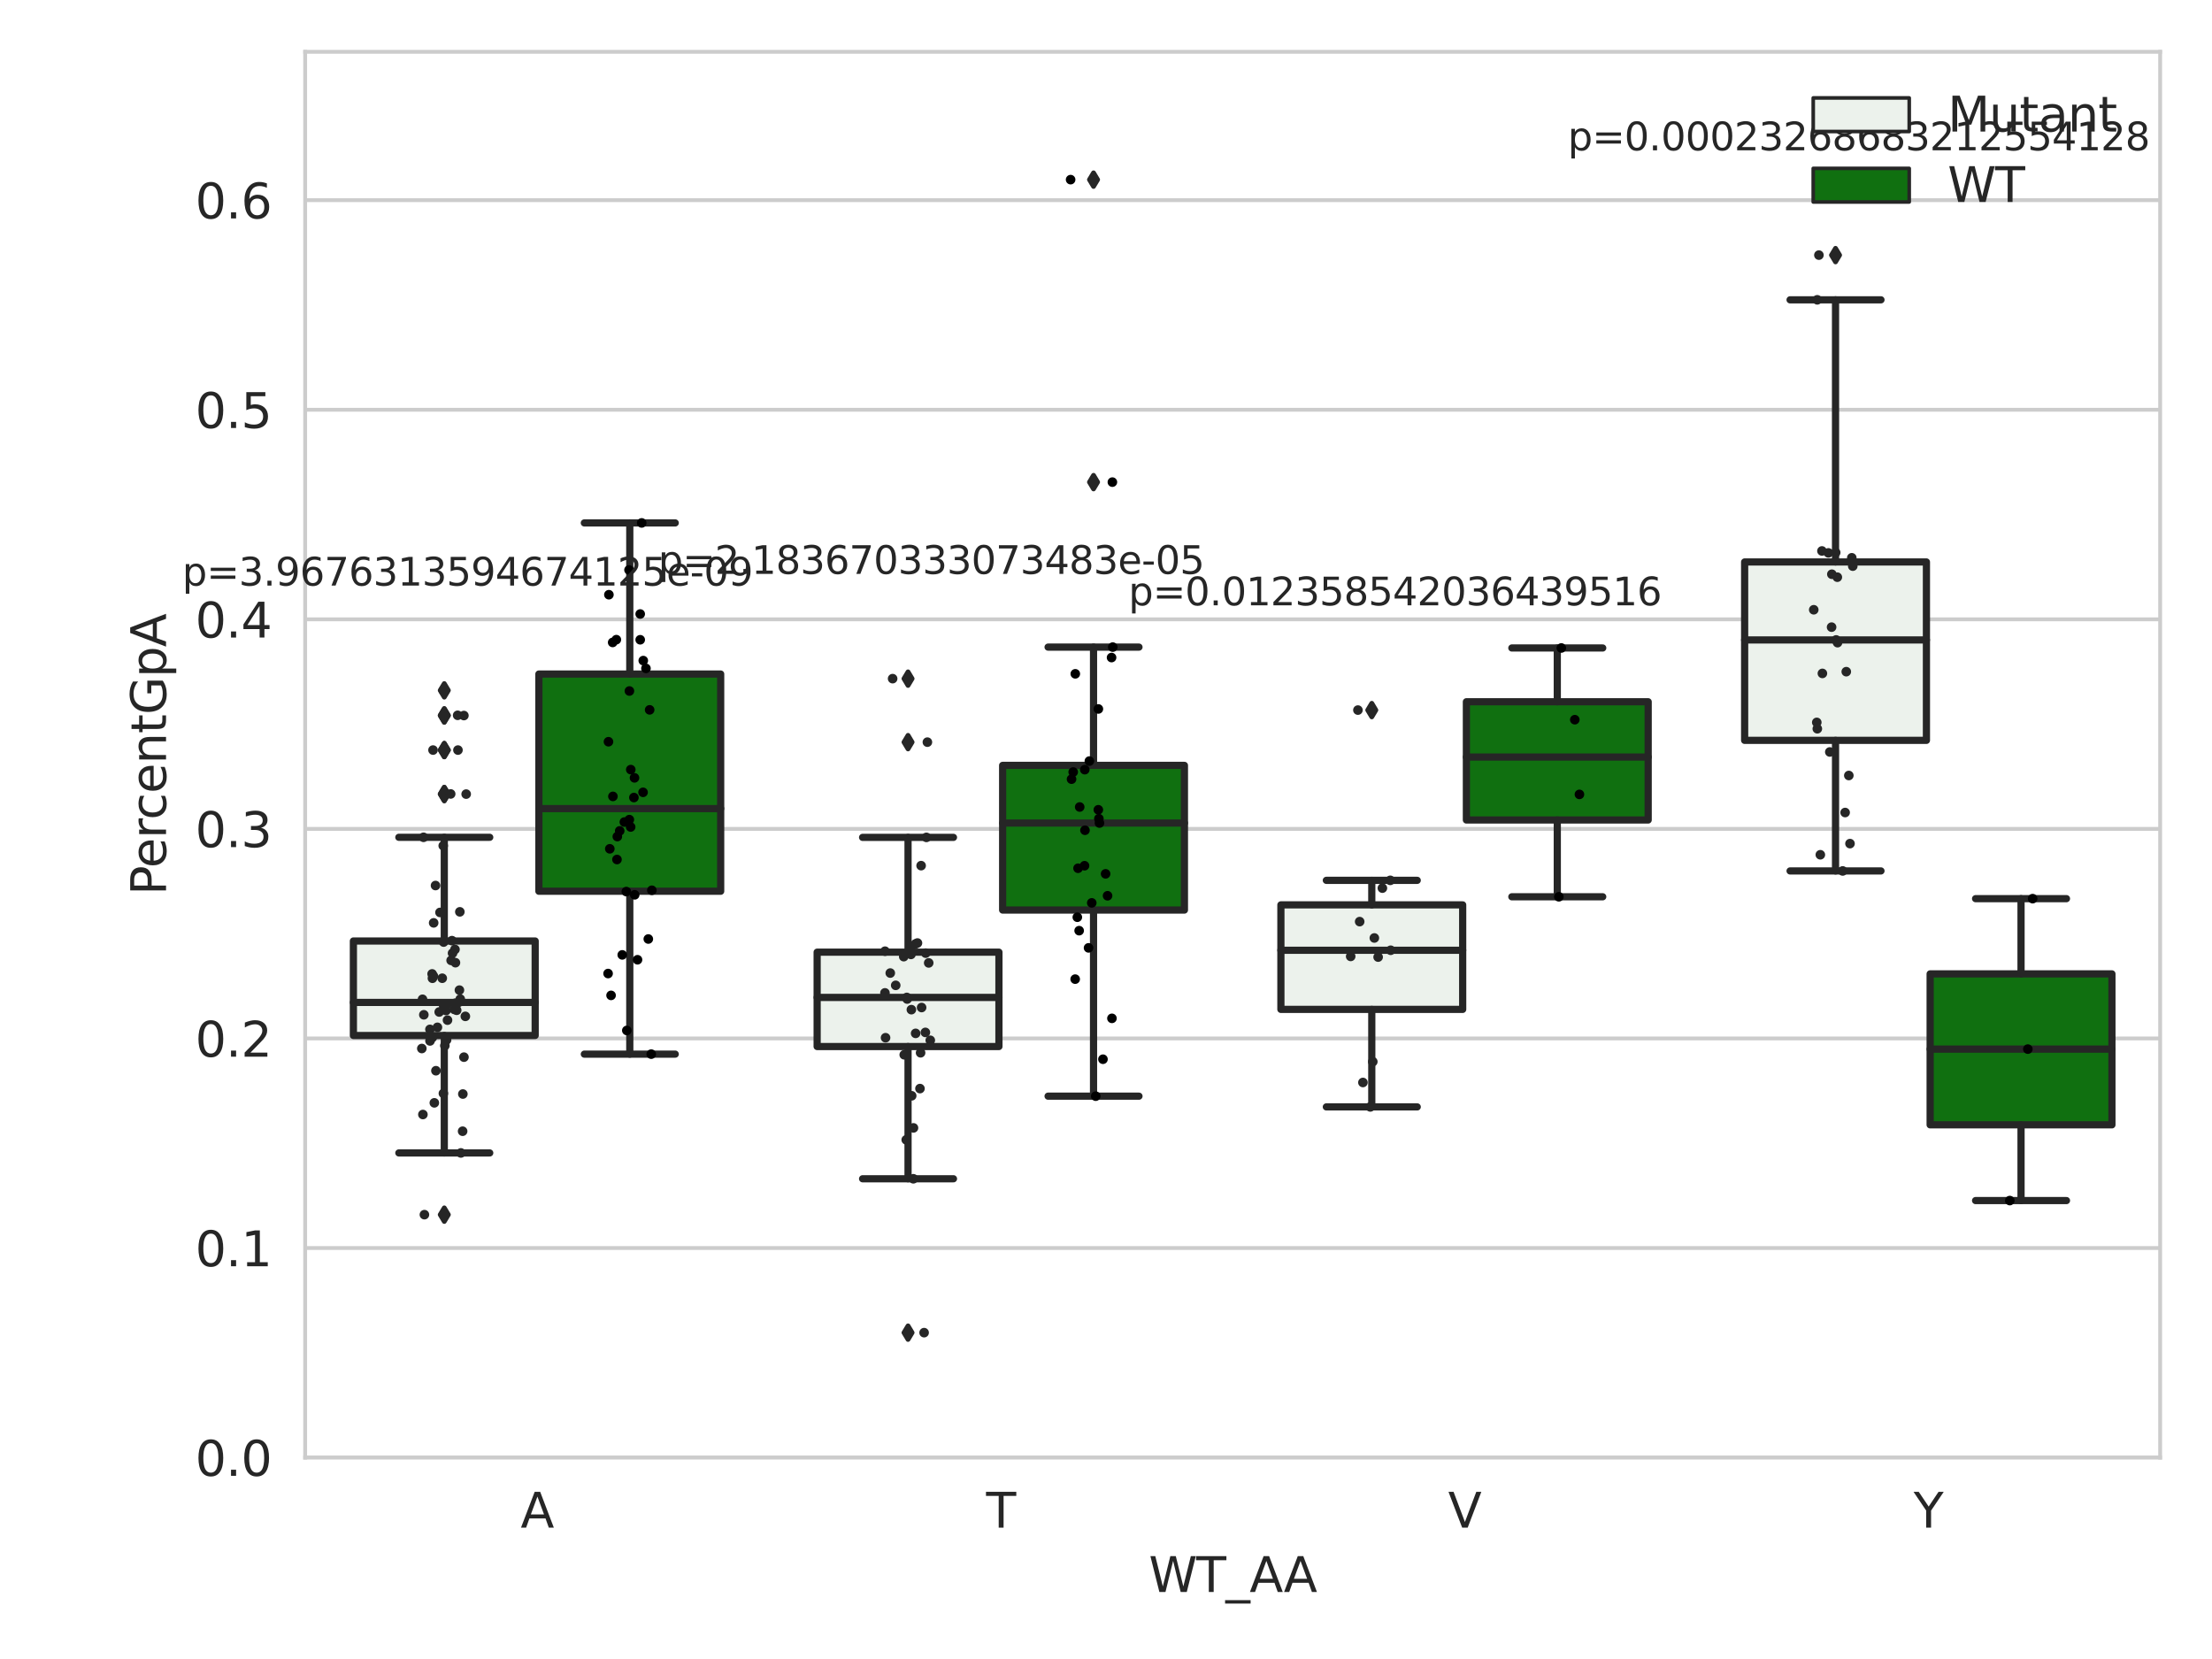 <?xml version="1.0" encoding="utf-8" standalone="no"?>
<!DOCTYPE svg PUBLIC "-//W3C//DTD SVG 1.1//EN"
  "http://www.w3.org/Graphics/SVG/1.1/DTD/svg11.dtd">
<svg xmlns:xlink="http://www.w3.org/1999/xlink" width="460.8pt" height="345.6pt" viewBox="0 0 460.8 345.6" xmlns="http://www.w3.org/2000/svg" version="1.1">
 <defs>
  <style type="text/css">*{stroke-linejoin: round; stroke-linecap: butt}</style>
 </defs>
 <g id="figure_1">
  <g id="patch_1">
   <path d="M 0 345.6 
L 460.8 345.6 
L 460.8 0 
L 0 0 
z
" style="fill: #ffffff"/>
  </g>
  <g id="axes_1">
   <g id="patch_2">
    <path d="M 63.571 303.64 
L 450 303.64 
L 450 10.8 
L 63.571 10.8 
z
" style="fill: #ffffff"/>
   </g>
   <g id="matplotlib.axis_1">
    <g id="xtick_1">
     <g id="text_1">
      <!-- A -->
      <g style="fill: #262626" transform="translate(108.455 318.238) scale(0.1 -0.1)">
       <defs>
        <path id="DejaVuSans-41" d="M 2188 4044 
L 1331 1722 
L 3047 1722 
L 2188 4044 
z
M 1831 4666 
L 2547 4666 
L 4325 0 
L 3669 0 
L 3244 1197 
L 1141 1197 
L 716 0 
L 50 0 
L 1831 4666 
z
" transform="scale(0.016)"/>
       </defs>
       <use xlink:href="#DejaVuSans-41"/>
      </g>
     </g>
    </g>
    <g id="xtick_2">
     <g id="text_2">
      <!-- T -->
      <g style="fill: #262626" transform="translate(205.428 318.238) scale(0.1 -0.1)">
       <defs>
        <path id="DejaVuSans-54" d="M -19 4666 
L 3928 4666 
L 3928 4134 
L 2272 4134 
L 2272 0 
L 1638 0 
L 1638 4134 
L -19 4134 
L -19 4666 
z
" transform="scale(0.016)"/>
       </defs>
       <use xlink:href="#DejaVuSans-54"/>
      </g>
     </g>
    </g>
    <g id="xtick_3">
     <g id="text_3">
      <!-- V -->
      <g style="fill: #262626" transform="translate(301.669 318.238) scale(0.1 -0.1)">
       <defs>
        <path id="DejaVuSans-56" d="M 1831 0 
L 50 4666 
L 709 4666 
L 2188 738 
L 3669 4666 
L 4325 4666 
L 2547 0 
L 1831 0 
z
" transform="scale(0.016)"/>
       </defs>
       <use xlink:href="#DejaVuSans-56"/>
      </g>
     </g>
    </g>
    <g id="xtick_4">
     <g id="text_4">
      <!-- Y -->
      <g style="fill: #262626" transform="translate(398.642 318.238) scale(0.1 -0.1)">
       <defs>
        <path id="DejaVuSans-59" d="M -13 4666 
L 666 4666 
L 1959 2747 
L 3244 4666 
L 3922 4666 
L 2272 2222 
L 2272 0 
L 1638 0 
L 1638 2222 
L -13 4666 
z
" transform="scale(0.016)"/>
       </defs>
       <use xlink:href="#DejaVuSans-59"/>
      </g>
     </g>
    </g>
    <g id="text_5">
     <!-- WT_AA -->
     <g style="fill: #262626" transform="translate(239.31 331.638) scale(0.1 -0.1)">
      <defs>
       <path id="DejaVuSans-57" d="M 213 4666 
L 850 4666 
L 1831 722 
L 2809 4666 
L 3519 4666 
L 4500 722 
L 5478 4666 
L 6119 4666 
L 4947 0 
L 4153 0 
L 3169 4050 
L 2175 0 
L 1381 0 
L 213 4666 
z
" transform="scale(0.016)"/>
       <path id="DejaVuSans-5f" d="M 3263 -1063 
L 3263 -1509 
L -63 -1509 
L -63 -1063 
L 3263 -1063 
z
" transform="scale(0.016)"/>
      </defs>
      <use xlink:href="#DejaVuSans-57"/>
      <use xlink:href="#DejaVuSans-54" x="98.877"/>
      <use xlink:href="#DejaVuSans-5f" x="159.961"/>
      <use xlink:href="#DejaVuSans-41" x="209.961"/>
      <use xlink:href="#DejaVuSans-41" x="281.119"/>
     </g>
    </g>
   </g>
   <g id="matplotlib.axis_2">
    <g id="ytick_1">
     <g id="line2d_1">
      <path d="M 63.571 303.64 
L 450 303.64 
" clip-path="url(#pcb482695ce)" style="fill: none; stroke: #cccccc; stroke-width: 0.8; stroke-linecap: round"/>
     </g>
     <g id="text_6">
      <!-- 0.0 -->
      <g style="fill: #262626" transform="translate(40.668 307.439) scale(0.1 -0.1)">
       <defs>
        <path id="DejaVuSans-30" d="M 2034 4250 
Q 1547 4250 1301 3770 
Q 1056 3291 1056 2328 
Q 1056 1369 1301 889 
Q 1547 409 2034 409 
Q 2525 409 2770 889 
Q 3016 1369 3016 2328 
Q 3016 3291 2770 3770 
Q 2525 4250 2034 4250 
z
M 2034 4750 
Q 2819 4750 3233 4129 
Q 3647 3509 3647 2328 
Q 3647 1150 3233 529 
Q 2819 -91 2034 -91 
Q 1250 -91 836 529 
Q 422 1150 422 2328 
Q 422 3509 836 4129 
Q 1250 4750 2034 4750 
z
" transform="scale(0.016)"/>
        <path id="DejaVuSans-2e" d="M 684 794 
L 1344 794 
L 1344 0 
L 684 0 
L 684 794 
z
" transform="scale(0.016)"/>
       </defs>
       <use xlink:href="#DejaVuSans-30"/>
       <use xlink:href="#DejaVuSans-2e" x="63.623"/>
       <use xlink:href="#DejaVuSans-30" x="95.41"/>
      </g>
     </g>
    </g>
    <g id="ytick_2">
     <g id="line2d_2">
      <path d="M 63.571 259.984 
L 450 259.984 
" clip-path="url(#pcb482695ce)" style="fill: none; stroke: #cccccc; stroke-width: 0.8; stroke-linecap: round"/>
     </g>
     <g id="text_7">
      <!-- 0.1 -->
      <g style="fill: #262626" transform="translate(40.668 263.783) scale(0.1 -0.1)">
       <defs>
        <path id="DejaVuSans-31" d="M 794 531 
L 1825 531 
L 1825 4091 
L 703 3866 
L 703 4441 
L 1819 4666 
L 2450 4666 
L 2450 531 
L 3481 531 
L 3481 0 
L 794 0 
L 794 531 
z
" transform="scale(0.016)"/>
       </defs>
       <use xlink:href="#DejaVuSans-30"/>
       <use xlink:href="#DejaVuSans-2e" x="63.623"/>
       <use xlink:href="#DejaVuSans-31" x="95.41"/>
      </g>
     </g>
    </g>
    <g id="ytick_3">
     <g id="line2d_3">
      <path d="M 63.571 216.328 
L 450 216.328 
" clip-path="url(#pcb482695ce)" style="fill: none; stroke: #cccccc; stroke-width: 0.8; stroke-linecap: round"/>
     </g>
     <g id="text_8">
      <!-- 0.2 -->
      <g style="fill: #262626" transform="translate(40.668 220.127) scale(0.1 -0.1)">
       <defs>
        <path id="DejaVuSans-32" d="M 1228 531 
L 3431 531 
L 3431 0 
L 469 0 
L 469 531 
Q 828 903 1448 1529 
Q 2069 2156 2228 2338 
Q 2531 2678 2651 2914 
Q 2772 3150 2772 3378 
Q 2772 3750 2511 3984 
Q 2250 4219 1831 4219 
Q 1534 4219 1204 4116 
Q 875 4013 500 3803 
L 500 4441 
Q 881 4594 1212 4672 
Q 1544 4750 1819 4750 
Q 2544 4750 2975 4387 
Q 3406 4025 3406 3419 
Q 3406 3131 3298 2873 
Q 3191 2616 2906 2266 
Q 2828 2175 2409 1742 
Q 1991 1309 1228 531 
z
" transform="scale(0.016)"/>
       </defs>
       <use xlink:href="#DejaVuSans-30"/>
       <use xlink:href="#DejaVuSans-2e" x="63.623"/>
       <use xlink:href="#DejaVuSans-32" x="95.41"/>
      </g>
     </g>
    </g>
    <g id="ytick_4">
     <g id="line2d_4">
      <path d="M 63.571 172.671 
L 450 172.671 
" clip-path="url(#pcb482695ce)" style="fill: none; stroke: #cccccc; stroke-width: 0.8; stroke-linecap: round"/>
     </g>
     <g id="text_9">
      <!-- 0.3 -->
      <g style="fill: #262626" transform="translate(40.668 176.47) scale(0.1 -0.1)">
       <defs>
        <path id="DejaVuSans-33" d="M 2597 2516 
Q 3050 2419 3304 2112 
Q 3559 1806 3559 1356 
Q 3559 666 3084 287 
Q 2609 -91 1734 -91 
Q 1441 -91 1130 -33 
Q 819 25 488 141 
L 488 750 
Q 750 597 1062 519 
Q 1375 441 1716 441 
Q 2309 441 2620 675 
Q 2931 909 2931 1356 
Q 2931 1769 2642 2001 
Q 2353 2234 1838 2234 
L 1294 2234 
L 1294 2753 
L 1863 2753 
Q 2328 2753 2575 2939 
Q 2822 3125 2822 3475 
Q 2822 3834 2567 4026 
Q 2313 4219 1838 4219 
Q 1578 4219 1281 4162 
Q 984 4106 628 3988 
L 628 4550 
Q 988 4650 1302 4700 
Q 1616 4750 1894 4750 
Q 2613 4750 3031 4423 
Q 3450 4097 3450 3541 
Q 3450 3153 3228 2886 
Q 3006 2619 2597 2516 
z
" transform="scale(0.016)"/>
       </defs>
       <use xlink:href="#DejaVuSans-30"/>
       <use xlink:href="#DejaVuSans-2e" x="63.623"/>
       <use xlink:href="#DejaVuSans-33" x="95.41"/>
      </g>
     </g>
    </g>
    <g id="ytick_5">
     <g id="line2d_5">
      <path d="M 63.571 129.015 
L 450 129.015 
" clip-path="url(#pcb482695ce)" style="fill: none; stroke: #cccccc; stroke-width: 0.8; stroke-linecap: round"/>
     </g>
     <g id="text_10">
      <!-- 0.4 -->
      <g style="fill: #262626" transform="translate(40.668 132.814) scale(0.1 -0.1)">
       <defs>
        <path id="DejaVuSans-34" d="M 2419 4116 
L 825 1625 
L 2419 1625 
L 2419 4116 
z
M 2253 4666 
L 3047 4666 
L 3047 1625 
L 3713 1625 
L 3713 1100 
L 3047 1100 
L 3047 0 
L 2419 0 
L 2419 1100 
L 313 1100 
L 313 1709 
L 2253 4666 
z
" transform="scale(0.016)"/>
       </defs>
       <use xlink:href="#DejaVuSans-30"/>
       <use xlink:href="#DejaVuSans-2e" x="63.623"/>
       <use xlink:href="#DejaVuSans-34" x="95.41"/>
      </g>
     </g>
    </g>
    <g id="ytick_6">
     <g id="line2d_6">
      <path d="M 63.571 85.359 
L 450 85.359 
" clip-path="url(#pcb482695ce)" style="fill: none; stroke: #cccccc; stroke-width: 0.8; stroke-linecap: round"/>
     </g>
     <g id="text_11">
      <!-- 0.5 -->
      <g style="fill: #262626" transform="translate(40.668 89.158) scale(0.1 -0.1)">
       <defs>
        <path id="DejaVuSans-35" d="M 691 4666 
L 3169 4666 
L 3169 4134 
L 1269 4134 
L 1269 2991 
Q 1406 3038 1543 3061 
Q 1681 3084 1819 3084 
Q 2600 3084 3056 2656 
Q 3513 2228 3513 1497 
Q 3513 744 3044 326 
Q 2575 -91 1722 -91 
Q 1428 -91 1123 -41 
Q 819 9 494 109 
L 494 744 
Q 775 591 1075 516 
Q 1375 441 1709 441 
Q 2250 441 2565 725 
Q 2881 1009 2881 1497 
Q 2881 1984 2565 2268 
Q 2250 2553 1709 2553 
Q 1456 2553 1204 2497 
Q 953 2441 691 2322 
L 691 4666 
z
" transform="scale(0.016)"/>
       </defs>
       <use xlink:href="#DejaVuSans-30"/>
       <use xlink:href="#DejaVuSans-2e" x="63.623"/>
       <use xlink:href="#DejaVuSans-35" x="95.41"/>
      </g>
     </g>
    </g>
    <g id="ytick_7">
     <g id="line2d_7">
      <path d="M 63.571 41.703 
L 450 41.703 
" clip-path="url(#pcb482695ce)" style="fill: none; stroke: #cccccc; stroke-width: 0.8; stroke-linecap: round"/>
     </g>
     <g id="text_12">
      <!-- 0.6 -->
      <g style="fill: #262626" transform="translate(40.668 45.502) scale(0.1 -0.1)">
       <defs>
        <path id="DejaVuSans-36" d="M 2113 2584 
Q 1688 2584 1439 2293 
Q 1191 2003 1191 1497 
Q 1191 994 1439 701 
Q 1688 409 2113 409 
Q 2538 409 2786 701 
Q 3034 994 3034 1497 
Q 3034 2003 2786 2293 
Q 2538 2584 2113 2584 
z
M 3366 4563 
L 3366 3988 
Q 3128 4100 2886 4159 
Q 2644 4219 2406 4219 
Q 1781 4219 1451 3797 
Q 1122 3375 1075 2522 
Q 1259 2794 1537 2939 
Q 1816 3084 2150 3084 
Q 2853 3084 3261 2657 
Q 3669 2231 3669 1497 
Q 3669 778 3244 343 
Q 2819 -91 2113 -91 
Q 1303 -91 875 529 
Q 447 1150 447 2328 
Q 447 3434 972 4092 
Q 1497 4750 2381 4750 
Q 2619 4750 2861 4703 
Q 3103 4656 3366 4563 
z
" transform="scale(0.016)"/>
       </defs>
       <use xlink:href="#DejaVuSans-30"/>
       <use xlink:href="#DejaVuSans-2e" x="63.623"/>
       <use xlink:href="#DejaVuSans-36" x="95.41"/>
      </g>
     </g>
    </g>
    <g id="text_13">
     <!-- PercentGpA -->
     <g style="fill: #262626" transform="translate(34.588 186.497) rotate(-90) scale(0.1 -0.1)">
      <defs>
       <path id="DejaVuSans-50" d="M 1259 4147 
L 1259 2394 
L 2053 2394 
Q 2494 2394 2734 2622 
Q 2975 2850 2975 3272 
Q 2975 3691 2734 3919 
Q 2494 4147 2053 4147 
L 1259 4147 
z
M 628 4666 
L 2053 4666 
Q 2838 4666 3239 4311 
Q 3641 3956 3641 3272 
Q 3641 2581 3239 2228 
Q 2838 1875 2053 1875 
L 1259 1875 
L 1259 0 
L 628 0 
L 628 4666 
z
" transform="scale(0.016)"/>
       <path id="DejaVuSans-65" d="M 3597 1894 
L 3597 1613 
L 953 1613 
Q 991 1019 1311 708 
Q 1631 397 2203 397 
Q 2534 397 2845 478 
Q 3156 559 3463 722 
L 3463 178 
Q 3153 47 2828 -22 
Q 2503 -91 2169 -91 
Q 1331 -91 842 396 
Q 353 884 353 1716 
Q 353 2575 817 3079 
Q 1281 3584 2069 3584 
Q 2775 3584 3186 3129 
Q 3597 2675 3597 1894 
z
M 3022 2063 
Q 3016 2534 2758 2815 
Q 2500 3097 2075 3097 
Q 1594 3097 1305 2825 
Q 1016 2553 972 2059 
L 3022 2063 
z
" transform="scale(0.016)"/>
       <path id="DejaVuSans-72" d="M 2631 2963 
Q 2534 3019 2420 3045 
Q 2306 3072 2169 3072 
Q 1681 3072 1420 2755 
Q 1159 2438 1159 1844 
L 1159 0 
L 581 0 
L 581 3500 
L 1159 3500 
L 1159 2956 
Q 1341 3275 1631 3429 
Q 1922 3584 2338 3584 
Q 2397 3584 2469 3576 
Q 2541 3569 2628 3553 
L 2631 2963 
z
" transform="scale(0.016)"/>
       <path id="DejaVuSans-63" d="M 3122 3366 
L 3122 2828 
Q 2878 2963 2633 3030 
Q 2388 3097 2138 3097 
Q 1578 3097 1268 2742 
Q 959 2388 959 1747 
Q 959 1106 1268 751 
Q 1578 397 2138 397 
Q 2388 397 2633 464 
Q 2878 531 3122 666 
L 3122 134 
Q 2881 22 2623 -34 
Q 2366 -91 2075 -91 
Q 1284 -91 818 406 
Q 353 903 353 1747 
Q 353 2603 823 3093 
Q 1294 3584 2113 3584 
Q 2378 3584 2631 3529 
Q 2884 3475 3122 3366 
z
" transform="scale(0.016)"/>
       <path id="DejaVuSans-6e" d="M 3513 2113 
L 3513 0 
L 2938 0 
L 2938 2094 
Q 2938 2591 2744 2837 
Q 2550 3084 2163 3084 
Q 1697 3084 1428 2787 
Q 1159 2491 1159 1978 
L 1159 0 
L 581 0 
L 581 3500 
L 1159 3500 
L 1159 2956 
Q 1366 3272 1645 3428 
Q 1925 3584 2291 3584 
Q 2894 3584 3203 3211 
Q 3513 2838 3513 2113 
z
" transform="scale(0.016)"/>
       <path id="DejaVuSans-74" d="M 1172 4494 
L 1172 3500 
L 2356 3500 
L 2356 3053 
L 1172 3053 
L 1172 1153 
Q 1172 725 1289 603 
Q 1406 481 1766 481 
L 2356 481 
L 2356 0 
L 1766 0 
Q 1100 0 847 248 
Q 594 497 594 1153 
L 594 3053 
L 172 3053 
L 172 3500 
L 594 3500 
L 594 4494 
L 1172 4494 
z
" transform="scale(0.016)"/>
       <path id="DejaVuSans-47" d="M 3809 666 
L 3809 1919 
L 2778 1919 
L 2778 2438 
L 4434 2438 
L 4434 434 
Q 4069 175 3628 42 
Q 3188 -91 2688 -91 
Q 1594 -91 976 548 
Q 359 1188 359 2328 
Q 359 3472 976 4111 
Q 1594 4750 2688 4750 
Q 3144 4750 3555 4637 
Q 3966 4525 4313 4306 
L 4313 3634 
Q 3963 3931 3569 4081 
Q 3175 4231 2741 4231 
Q 1884 4231 1454 3753 
Q 1025 3275 1025 2328 
Q 1025 1384 1454 906 
Q 1884 428 2741 428 
Q 3075 428 3337 486 
Q 3600 544 3809 666 
z
" transform="scale(0.016)"/>
       <path id="DejaVuSans-70" d="M 1159 525 
L 1159 -1331 
L 581 -1331 
L 581 3500 
L 1159 3500 
L 1159 2969 
Q 1341 3281 1617 3432 
Q 1894 3584 2278 3584 
Q 2916 3584 3314 3078 
Q 3713 2572 3713 1747 
Q 3713 922 3314 415 
Q 2916 -91 2278 -91 
Q 1894 -91 1617 61 
Q 1341 213 1159 525 
z
M 3116 1747 
Q 3116 2381 2855 2742 
Q 2594 3103 2138 3103 
Q 1681 3103 1420 2742 
Q 1159 2381 1159 1747 
Q 1159 1113 1420 752 
Q 1681 391 2138 391 
Q 2594 391 2855 752 
Q 3116 1113 3116 1747 
z
" transform="scale(0.016)"/>
      </defs>
      <use xlink:href="#DejaVuSans-50"/>
      <use xlink:href="#DejaVuSans-65" x="56.678"/>
      <use xlink:href="#DejaVuSans-72" x="118.201"/>
      <use xlink:href="#DejaVuSans-63" x="157.064"/>
      <use xlink:href="#DejaVuSans-65" x="212.045"/>
      <use xlink:href="#DejaVuSans-6e" x="273.568"/>
      <use xlink:href="#DejaVuSans-74" x="336.947"/>
      <use xlink:href="#DejaVuSans-47" x="376.156"/>
      <use xlink:href="#DejaVuSans-70" x="453.646"/>
      <use xlink:href="#DejaVuSans-41" x="517.123"/>
     </g>
    </g>
   </g>
   <g id="patch_3">
    <path d="M 73.618 215.712 
L 111.488 215.712 
L 111.488 196.027 
L 73.618 196.027 
L 73.618 215.712 
z
" clip-path="url(#pcb482695ce)" style="fill: #ecf2ec; stroke: #262626; stroke-width: 1.5; stroke-linejoin: miter"/>
   </g>
   <g id="patch_4">
    <path d="M 112.261 185.664 
L 150.131 185.664 
L 150.131 140.414 
L 112.261 140.414 
L 112.261 185.664 
z
" clip-path="url(#pcb482695ce)" style="fill: #107010; stroke: #262626; stroke-width: 1.5; stroke-linejoin: miter"/>
   </g>
   <g id="patch_5">
    <path d="M 170.226 218.012 
L 208.096 218.012 
L 208.096 198.355 
L 170.226 198.355 
L 170.226 218.012 
z
" clip-path="url(#pcb482695ce)" style="fill: #ecf2ec; stroke: #262626; stroke-width: 1.5; stroke-linejoin: miter"/>
   </g>
   <g id="patch_6">
    <path d="M 208.868 189.58 
L 246.738 189.58 
L 246.738 159.442 
L 208.868 159.442 
L 208.868 189.58 
z
" clip-path="url(#pcb482695ce)" style="fill: #107010; stroke: #262626; stroke-width: 1.5; stroke-linejoin: miter"/>
   </g>
   <g id="patch_7">
    <path d="M 266.833 210.275 
L 304.703 210.275 
L 304.703 188.501 
L 266.833 188.501 
L 266.833 210.275 
z
" clip-path="url(#pcb482695ce)" style="fill: #ecf2ec; stroke: #262626; stroke-width: 1.5; stroke-linejoin: miter"/>
   </g>
   <g id="patch_8">
    <path d="M 305.476 170.819 
L 343.346 170.819 
L 343.346 146.191 
L 305.476 146.191 
L 305.476 170.819 
z
" clip-path="url(#pcb482695ce)" style="fill: #107010; stroke: #262626; stroke-width: 1.5; stroke-linejoin: miter"/>
   </g>
   <g id="patch_9">
    <path d="M 363.44 154.231 
L 401.31 154.231 
L 401.31 117.068 
L 363.44 117.068 
L 363.44 154.231 
z
" clip-path="url(#pcb482695ce)" style="fill: #ecf2ec; stroke: #262626; stroke-width: 1.5; stroke-linejoin: miter"/>
   </g>
   <g id="patch_10">
    <path d="M 402.083 234.325 
L 439.953 234.325 
L 439.953 202.877 
L 402.083 202.877 
L 402.083 234.325 
z
" clip-path="url(#pcb482695ce)" style="fill: #107010; stroke: #262626; stroke-width: 1.5; stroke-linejoin: miter"/>
   </g>
   <g id="patch_11">
    <path d="M 111.875 303.64 
L 111.875 303.64 
L 111.875 303.64 
L 111.875 303.64 
z
" clip-path="url(#pcb482695ce)" style="fill: #ecf2ec; stroke: #262626; stroke-width: 0.75; stroke-linejoin: miter"/>
   </g>
   <g id="patch_12">
    <path d="M 111.875 303.64 
L 111.875 303.64 
L 111.875 303.64 
L 111.875 303.64 
z
" clip-path="url(#pcb482695ce)" style="fill: #107010; stroke: #262626; stroke-width: 0.75; stroke-linejoin: miter"/>
   </g>
   <g id="PathCollection_1"/>
   <g id="PathCollection_2"/>
   <g id="line2d_8">
    <path d="M 92.553 215.712 
L 92.553 240.177 
" clip-path="url(#pcb482695ce)" style="fill: none; stroke: #262626; stroke-width: 1.5; stroke-linecap: round"/>
   </g>
   <g id="line2d_9">
    <path d="M 92.553 196.027 
L 92.553 174.425 
" clip-path="url(#pcb482695ce)" style="fill: none; stroke: #262626; stroke-width: 1.5; stroke-linecap: round"/>
   </g>
   <g id="line2d_10">
    <path d="M 83.086 240.177 
L 102.021 240.177 
" clip-path="url(#pcb482695ce)" style="fill: none; stroke: #262626; stroke-width: 1.5; stroke-linecap: round"/>
   </g>
   <g id="line2d_11">
    <path d="M 83.086 174.425 
L 102.021 174.425 
" clip-path="url(#pcb482695ce)" style="fill: none; stroke: #262626; stroke-width: 1.5; stroke-linecap: round"/>
   </g>
   <g id="line2d_12">
    <defs>
     <path id="m6d62af6ca3" d="M -0 1.414 
L 0.849 0 
L 0 -1.414 
L -0.849 -0 
z
" style="stroke: #262626; stroke-linejoin: miter"/>
    </defs>
    <g clip-path="url(#pcb482695ce)">
     <use xlink:href="#m6d62af6ca3" x="92.553" y="253.036" style="fill: #262626; stroke: #262626; stroke-linejoin: miter"/>
     <use xlink:href="#m6d62af6ca3" x="92.553" y="165.427" style="fill: #262626; stroke: #262626; stroke-linejoin: miter"/>
     <use xlink:href="#m6d62af6ca3" x="92.553" y="165.394" style="fill: #262626; stroke: #262626; stroke-linejoin: miter"/>
     <use xlink:href="#m6d62af6ca3" x="92.553" y="156.252" style="fill: #262626; stroke: #262626; stroke-linejoin: miter"/>
     <use xlink:href="#m6d62af6ca3" x="92.553" y="143.815" style="fill: #262626; stroke: #262626; stroke-linejoin: miter"/>
     <use xlink:href="#m6d62af6ca3" x="92.553" y="149.011" style="fill: #262626; stroke: #262626; stroke-linejoin: miter"/>
     <use xlink:href="#m6d62af6ca3" x="92.553" y="149.062" style="fill: #262626; stroke: #262626; stroke-linejoin: miter"/>
     <use xlink:href="#m6d62af6ca3" x="92.553" y="156.256" style="fill: #262626; stroke: #262626; stroke-linejoin: miter"/>
    </g>
   </g>
   <g id="line2d_13">
    <path d="M 131.196 185.664 
L 131.196 219.596 
" clip-path="url(#pcb482695ce)" style="fill: none; stroke: #262626; stroke-width: 1.5; stroke-linecap: round"/>
   </g>
   <g id="line2d_14">
    <path d="M 131.196 140.414 
L 131.196 108.934 
" clip-path="url(#pcb482695ce)" style="fill: none; stroke: #262626; stroke-width: 1.5; stroke-linecap: round"/>
   </g>
   <g id="line2d_15">
    <path d="M 121.729 219.596 
L 140.664 219.596 
" clip-path="url(#pcb482695ce)" style="fill: none; stroke: #262626; stroke-width: 1.5; stroke-linecap: round"/>
   </g>
   <g id="line2d_16">
    <path d="M 121.729 108.934 
L 140.664 108.934 
" clip-path="url(#pcb482695ce)" style="fill: none; stroke: #262626; stroke-width: 1.5; stroke-linecap: round"/>
   </g>
   <g id="line2d_17"/>
   <g id="line2d_18">
    <path d="M 189.161 218.012 
L 189.161 245.559 
" clip-path="url(#pcb482695ce)" style="fill: none; stroke: #262626; stroke-width: 1.5; stroke-linecap: round"/>
   </g>
   <g id="line2d_19">
    <path d="M 189.161 198.355 
L 189.161 174.442 
" clip-path="url(#pcb482695ce)" style="fill: none; stroke: #262626; stroke-width: 1.5; stroke-linecap: round"/>
   </g>
   <g id="line2d_20">
    <path d="M 179.693 245.559 
L 198.628 245.559 
" clip-path="url(#pcb482695ce)" style="fill: none; stroke: #262626; stroke-width: 1.5; stroke-linecap: round"/>
   </g>
   <g id="line2d_21">
    <path d="M 179.693 174.442 
L 198.628 174.442 
" clip-path="url(#pcb482695ce)" style="fill: none; stroke: #262626; stroke-width: 1.5; stroke-linecap: round"/>
   </g>
   <g id="line2d_22">
    <g clip-path="url(#pcb482695ce)">
     <use xlink:href="#m6d62af6ca3" x="189.161" y="277.617" style="fill: #262626; stroke: #262626; stroke-linejoin: miter"/>
     <use xlink:href="#m6d62af6ca3" x="189.161" y="141.375" style="fill: #262626; stroke: #262626; stroke-linejoin: miter"/>
     <use xlink:href="#m6d62af6ca3" x="189.161" y="154.603" style="fill: #262626; stroke: #262626; stroke-linejoin: miter"/>
    </g>
   </g>
   <g id="line2d_23">
    <path d="M 227.803 189.58 
L 227.803 228.352 
" clip-path="url(#pcb482695ce)" style="fill: none; stroke: #262626; stroke-width: 1.5; stroke-linecap: round"/>
   </g>
   <g id="line2d_24">
    <path d="M 227.803 159.442 
L 227.803 134.805 
" clip-path="url(#pcb482695ce)" style="fill: none; stroke: #262626; stroke-width: 1.5; stroke-linecap: round"/>
   </g>
   <g id="line2d_25">
    <path d="M 218.336 228.352 
L 237.271 228.352 
" clip-path="url(#pcb482695ce)" style="fill: none; stroke: #262626; stroke-width: 1.5; stroke-linecap: round"/>
   </g>
   <g id="line2d_26">
    <path d="M 218.336 134.805 
L 237.271 134.805 
" clip-path="url(#pcb482695ce)" style="fill: none; stroke: #262626; stroke-width: 1.5; stroke-linecap: round"/>
   </g>
   <g id="line2d_27">
    <g clip-path="url(#pcb482695ce)">
     <use xlink:href="#m6d62af6ca3" x="227.803" y="37.422" style="fill: #262626; stroke: #262626; stroke-linejoin: miter"/>
     <use xlink:href="#m6d62af6ca3" x="227.803" y="100.435" style="fill: #262626; stroke: #262626; stroke-linejoin: miter"/>
    </g>
   </g>
   <g id="line2d_28">
    <path d="M 285.768 210.275 
L 285.768 230.587 
" clip-path="url(#pcb482695ce)" style="fill: none; stroke: #262626; stroke-width: 1.5; stroke-linecap: round"/>
   </g>
   <g id="line2d_29">
    <path d="M 285.768 188.501 
L 285.768 183.392 
" clip-path="url(#pcb482695ce)" style="fill: none; stroke: #262626; stroke-width: 1.5; stroke-linecap: round"/>
   </g>
   <g id="line2d_30">
    <path d="M 276.3 230.587 
L 295.235 230.587 
" clip-path="url(#pcb482695ce)" style="fill: none; stroke: #262626; stroke-width: 1.5; stroke-linecap: round"/>
   </g>
   <g id="line2d_31">
    <path d="M 276.3 183.392 
L 295.235 183.392 
" clip-path="url(#pcb482695ce)" style="fill: none; stroke: #262626; stroke-width: 1.5; stroke-linecap: round"/>
   </g>
   <g id="line2d_32">
    <g clip-path="url(#pcb482695ce)">
     <use xlink:href="#m6d62af6ca3" x="285.768" y="147.925" style="fill: #262626; stroke: #262626; stroke-linejoin: miter"/>
    </g>
   </g>
   <g id="line2d_33">
    <path d="M 324.411 170.819 
L 324.411 186.815 
" clip-path="url(#pcb482695ce)" style="fill: none; stroke: #262626; stroke-width: 1.5; stroke-linecap: round"/>
   </g>
   <g id="line2d_34">
    <path d="M 324.411 146.191 
L 324.411 134.987 
" clip-path="url(#pcb482695ce)" style="fill: none; stroke: #262626; stroke-width: 1.5; stroke-linecap: round"/>
   </g>
   <g id="line2d_35">
    <path d="M 314.943 186.815 
L 333.878 186.815 
" clip-path="url(#pcb482695ce)" style="fill: none; stroke: #262626; stroke-width: 1.5; stroke-linecap: round"/>
   </g>
   <g id="line2d_36">
    <path d="M 314.943 134.987 
L 333.878 134.987 
" clip-path="url(#pcb482695ce)" style="fill: none; stroke: #262626; stroke-width: 1.5; stroke-linecap: round"/>
   </g>
   <g id="line2d_37"/>
   <g id="line2d_38">
    <path d="M 382.375 154.231 
L 382.375 181.432 
" clip-path="url(#pcb482695ce)" style="fill: none; stroke: #262626; stroke-width: 1.5; stroke-linecap: round"/>
   </g>
   <g id="line2d_39">
    <path d="M 382.375 117.068 
L 382.375 62.458 
" clip-path="url(#pcb482695ce)" style="fill: none; stroke: #262626; stroke-width: 1.5; stroke-linecap: round"/>
   </g>
   <g id="line2d_40">
    <path d="M 372.907 181.432 
L 391.842 181.432 
" clip-path="url(#pcb482695ce)" style="fill: none; stroke: #262626; stroke-width: 1.5; stroke-linecap: round"/>
   </g>
   <g id="line2d_41">
    <path d="M 372.907 62.458 
L 391.842 62.458 
" clip-path="url(#pcb482695ce)" style="fill: none; stroke: #262626; stroke-width: 1.5; stroke-linecap: round"/>
   </g>
   <g id="line2d_42">
    <g clip-path="url(#pcb482695ce)">
     <use xlink:href="#m6d62af6ca3" x="382.375" y="53.143" style="fill: #262626; stroke: #262626; stroke-linejoin: miter"/>
    </g>
   </g>
   <g id="line2d_43">
    <path d="M 421.018 234.325 
L 421.018 250.102 
" clip-path="url(#pcb482695ce)" style="fill: none; stroke: #262626; stroke-width: 1.5; stroke-linecap: round"/>
   </g>
   <g id="line2d_44">
    <path d="M 421.018 202.877 
L 421.018 187.207 
" clip-path="url(#pcb482695ce)" style="fill: none; stroke: #262626; stroke-width: 1.5; stroke-linecap: round"/>
   </g>
   <g id="line2d_45">
    <path d="M 411.55 250.102 
L 430.485 250.102 
" clip-path="url(#pcb482695ce)" style="fill: none; stroke: #262626; stroke-width: 1.5; stroke-linecap: round"/>
   </g>
   <g id="line2d_46">
    <path d="M 411.55 187.207 
L 430.485 187.207 
" clip-path="url(#pcb482695ce)" style="fill: none; stroke: #262626; stroke-width: 1.5; stroke-linecap: round"/>
   </g>
   <g id="line2d_47"/>
   <g id="line2d_48">
    <path d="M 73.618 208.824 
L 111.488 208.824 
" clip-path="url(#pcb482695ce)" style="fill: none; stroke: #262626; stroke-width: 1.5; stroke-linecap: round"/>
   </g>
   <g id="line2d_49">
    <path d="M 112.261 168.443 
L 150.131 168.443 
" clip-path="url(#pcb482695ce)" style="fill: none; stroke: #262626; stroke-width: 1.5; stroke-linecap: round"/>
   </g>
   <g id="line2d_50">
    <path d="M 170.226 207.784 
L 208.096 207.784 
" clip-path="url(#pcb482695ce)" style="fill: none; stroke: #262626; stroke-width: 1.5; stroke-linecap: round"/>
   </g>
   <g id="line2d_51">
    <path d="M 208.868 171.453 
L 246.738 171.453 
" clip-path="url(#pcb482695ce)" style="fill: none; stroke: #262626; stroke-width: 1.5; stroke-linecap: round"/>
   </g>
   <g id="line2d_52">
    <path d="M 266.833 197.956 
L 304.703 197.956 
" clip-path="url(#pcb482695ce)" style="fill: none; stroke: #262626; stroke-width: 1.5; stroke-linecap: round"/>
   </g>
   <g id="line2d_53">
    <path d="M 305.476 157.707 
L 343.346 157.707 
" clip-path="url(#pcb482695ce)" style="fill: none; stroke: #262626; stroke-width: 1.5; stroke-linecap: round"/>
   </g>
   <g id="line2d_54">
    <path d="M 363.44 133.311 
L 401.31 133.311 
" clip-path="url(#pcb482695ce)" style="fill: none; stroke: #262626; stroke-width: 1.5; stroke-linecap: round"/>
   </g>
   <g id="line2d_55">
    <path d="M 402.083 218.548 
L 439.953 218.548 
" clip-path="url(#pcb482695ce)" style="fill: none; stroke: #262626; stroke-width: 1.5; stroke-linecap: round"/>
   </g>
   <g id="patch_13">
    <path d="M 63.571 303.64 
L 63.571 10.8 
" style="fill: none; stroke: #cccccc; stroke-width: 0.8; stroke-linejoin: miter; stroke-linecap: square"/>
   </g>
   <g id="patch_14">
    <path d="M 450 303.64 
L 450 10.8 
" style="fill: none; stroke: #cccccc; stroke-width: 0.8; stroke-linejoin: miter; stroke-linecap: square"/>
   </g>
   <g id="patch_15">
    <path d="M 63.571 303.64 
L 450 303.64 
" style="fill: none; stroke: #cccccc; stroke-width: 0.8; stroke-linejoin: miter; stroke-linecap: square"/>
   </g>
   <g id="patch_16">
    <path d="M 63.571 10.8 
L 450 10.8 
" style="fill: none; stroke: #cccccc; stroke-width: 0.8; stroke-linejoin: miter; stroke-linecap: square"/>
   </g>
   <g id="PathCollection_3">
    <defs>
     <path id="C0_0_2acfc21c45" d="M 0 1 
C 0.265 1 0.52 0.895 0.707 0.707 
C 0.895 0.52 1 0.265 1 -0 
C 1 -0.265 0.895 -0.52 0.707 -0.707 
C 0.52 -0.895 0.265 -1 0 -1 
C -0.265 -1 -0.52 -0.895 -0.707 -0.707 
C -0.895 -0.52 -1 -0.265 -1 0 
C -1 0.265 -0.895 0.52 -0.707 0.707 
C -0.52 0.895 -0.265 1 0 1 
z
"/>
    </defs>
    <g clip-path="url(#pcb482695ce)">
     <use xlink:href="#C0_0_2acfc21c45" x="87.873" y="218.424" style="fill: #262626"/>
    </g>
    <g clip-path="url(#pcb482695ce)">
     <use xlink:href="#C0_0_2acfc21c45" x="96.422" y="227.905" style="fill: #262626"/>
    </g>
    <g clip-path="url(#pcb482695ce)">
     <use xlink:href="#C0_0_2acfc21c45" x="95.705" y="206.262" style="fill: #262626"/>
    </g>
    <g clip-path="url(#pcb482695ce)">
     <use xlink:href="#C0_0_2acfc21c45" x="95.795" y="189.952" style="fill: #262626"/>
    </g>
    <g clip-path="url(#pcb482695ce)">
     <use xlink:href="#C0_0_2acfc21c45" x="95.025" y="209.332" style="fill: #262626"/>
    </g>
    <g clip-path="url(#pcb482695ce)">
     <use xlink:href="#C0_0_2acfc21c45" x="94.883" y="208.978" style="fill: #262626"/>
    </g>
    <g clip-path="url(#pcb482695ce)">
     <use xlink:href="#C0_0_2acfc21c45" x="90.341" y="192.251" style="fill: #262626"/>
    </g>
    <g clip-path="url(#pcb482695ce)">
     <use xlink:href="#C0_0_2acfc21c45" x="96.01" y="240.177" style="fill: #262626"/>
    </g>
    <g clip-path="url(#pcb482695ce)">
     <use xlink:href="#C0_0_2acfc21c45" x="95.803" y="208.669" style="fill: #262626"/>
    </g>
    <g clip-path="url(#pcb482695ce)">
     <use xlink:href="#C0_0_2acfc21c45" x="92.922" y="210.508" style="fill: #262626"/>
    </g>
    <g clip-path="url(#pcb482695ce)">
     <use xlink:href="#C0_0_2acfc21c45" x="97.112" y="165.427" style="fill: #262626"/>
    </g>
    <g clip-path="url(#pcb482695ce)">
     <use xlink:href="#C0_0_2acfc21c45" x="93.884" y="165.394" style="fill: #262626"/>
    </g>
    <g clip-path="url(#pcb482695ce)">
     <use xlink:href="#C0_0_2acfc21c45" x="90.208" y="156.252" style="fill: #262626"/>
    </g>
    <g clip-path="url(#pcb482695ce)">
     <use xlink:href="#C0_0_2acfc21c45" x="90.482" y="229.742" style="fill: #262626"/>
    </g>
    <g clip-path="url(#pcb482695ce)">
     <use xlink:href="#C0_0_2acfc21c45" x="94.879" y="200.546" style="fill: #262626"/>
    </g>
    <g clip-path="url(#pcb482695ce)">
     <use xlink:href="#C0_0_2acfc21c45" x="92.128" y="203.784" style="fill: #262626"/>
    </g>
    <g clip-path="url(#pcb482695ce)">
     <use xlink:href="#C0_0_2acfc21c45" x="88.098" y="232.171" style="fill: #262626"/>
    </g>
    <g clip-path="url(#pcb482695ce)">
     <use xlink:href="#C0_0_2acfc21c45" x="90.086" y="203.79" style="fill: #262626"/>
    </g>
    <g clip-path="url(#pcb482695ce)">
     <use xlink:href="#C0_0_2acfc21c45" x="92.353" y="143.815" style="fill: #262626"/>
    </g>
    <g clip-path="url(#pcb482695ce)">
     <use xlink:href="#C0_0_2acfc21c45" x="90.3" y="203.352" style="fill: #262626"/>
    </g>
    <g clip-path="url(#pcb482695ce)">
     <use xlink:href="#C0_0_2acfc21c45" x="94.153" y="195.954" style="fill: #262626"/>
    </g>
    <g clip-path="url(#pcb482695ce)">
     <use xlink:href="#C0_0_2acfc21c45" x="88.018" y="208.169" style="fill: #262626"/>
    </g>
    <g clip-path="url(#pcb482695ce)">
     <use xlink:href="#C0_0_2acfc21c45" x="95.336" y="149.011" style="fill: #262626"/>
    </g>
    <g clip-path="url(#pcb482695ce)">
     <use xlink:href="#C0_0_2acfc21c45" x="92.335" y="176.176" style="fill: #262626"/>
    </g>
    <g clip-path="url(#pcb482695ce)">
     <use xlink:href="#C0_0_2acfc21c45" x="94.78" y="197.786" style="fill: #262626"/>
    </g>
    <g clip-path="url(#pcb482695ce)">
     <use xlink:href="#C0_0_2acfc21c45" x="91.66" y="190.078" style="fill: #262626"/>
    </g>
    <g clip-path="url(#pcb482695ce)">
     <use xlink:href="#C0_0_2acfc21c45" x="95.884" y="208.126" style="fill: #262626"/>
    </g>
    <g clip-path="url(#pcb482695ce)">
     <use xlink:href="#C0_0_2acfc21c45" x="93.225" y="212.514" style="fill: #262626"/>
    </g>
    <g clip-path="url(#pcb482695ce)">
     <use xlink:href="#C0_0_2acfc21c45" x="88.294" y="211.399" style="fill: #262626"/>
    </g>
    <g clip-path="url(#pcb482695ce)">
     <use xlink:href="#C0_0_2acfc21c45" x="95.134" y="210.457" style="fill: #262626"/>
    </g>
    <g clip-path="url(#pcb482695ce)">
     <use xlink:href="#C0_0_2acfc21c45" x="93.028" y="216.647" style="fill: #262626"/>
    </g>
    <g clip-path="url(#pcb482695ce)">
     <use xlink:href="#C0_0_2acfc21c45" x="90.017" y="202.881" style="fill: #262626"/>
    </g>
    <g clip-path="url(#pcb482695ce)">
     <use xlink:href="#C0_0_2acfc21c45" x="91.123" y="214.011" style="fill: #262626"/>
    </g>
    <g clip-path="url(#pcb482695ce)">
     <use xlink:href="#C0_0_2acfc21c45" x="92.42" y="196.248" style="fill: #262626"/>
    </g>
    <g clip-path="url(#pcb482695ce)">
     <use xlink:href="#C0_0_2acfc21c45" x="94.274" y="198.563" style="fill: #262626"/>
    </g>
    <g clip-path="url(#pcb482695ce)">
     <use xlink:href="#C0_0_2acfc21c45" x="90.813" y="223.051" style="fill: #262626"/>
    </g>
    <g clip-path="url(#pcb482695ce)">
     <use xlink:href="#C0_0_2acfc21c45" x="92.67" y="217.833" style="fill: #262626"/>
    </g>
    <g clip-path="url(#pcb482695ce)">
     <use xlink:href="#C0_0_2acfc21c45" x="96.637" y="149.062" style="fill: #262626"/>
    </g>
    <g clip-path="url(#pcb482695ce)">
     <use xlink:href="#C0_0_2acfc21c45" x="88.413" y="253.036" style="fill: #262626"/>
    </g>
    <g clip-path="url(#pcb482695ce)">
     <use xlink:href="#C0_0_2acfc21c45" x="94.635" y="210.277" style="fill: #262626"/>
    </g>
    <g clip-path="url(#pcb482695ce)">
     <use xlink:href="#C0_0_2acfc21c45" x="88.231" y="174.425" style="fill: #262626"/>
    </g>
    <g clip-path="url(#pcb482695ce)">
     <use xlink:href="#C0_0_2acfc21c45" x="91.496" y="210.817" style="fill: #262626"/>
    </g>
    <g clip-path="url(#pcb482695ce)">
     <use xlink:href="#C0_0_2acfc21c45" x="89.579" y="216.844" style="fill: #262626"/>
    </g>
    <g clip-path="url(#pcb482695ce)">
     <use xlink:href="#C0_0_2acfc21c45" x="90.729" y="184.471" style="fill: #262626"/>
    </g>
    <g clip-path="url(#pcb482695ce)">
     <use xlink:href="#C0_0_2acfc21c45" x="96.649" y="220.224" style="fill: #262626"/>
    </g>
    <g clip-path="url(#pcb482695ce)">
     <use xlink:href="#C0_0_2acfc21c45" x="96.373" y="235.654" style="fill: #262626"/>
    </g>
    <g clip-path="url(#pcb482695ce)">
     <use xlink:href="#C0_0_2acfc21c45" x="95.4" y="156.256" style="fill: #262626"/>
    </g>
    <g clip-path="url(#pcb482695ce)">
     <use xlink:href="#C0_0_2acfc21c45" x="90.057" y="216.137" style="fill: #262626"/>
    </g>
    <g clip-path="url(#pcb482695ce)">
     <use xlink:href="#C0_0_2acfc21c45" x="96.944" y="211.726" style="fill: #262626"/>
    </g>
    <g clip-path="url(#pcb482695ce)">
     <use xlink:href="#C0_0_2acfc21c45" x="89.567" y="214.437" style="fill: #262626"/>
    </g>
    <g clip-path="url(#pcb482695ce)">
     <use xlink:href="#C0_0_2acfc21c45" x="92.37" y="227.777" style="fill: #262626"/>
    </g>
    <g clip-path="url(#pcb482695ce)">
     <use xlink:href="#C0_0_2acfc21c45" x="93.131" y="209.195" style="fill: #262626"/>
    </g>
    <g clip-path="url(#pcb482695ce)">
     <use xlink:href="#C0_0_2acfc21c45" x="93.978" y="200.067" style="fill: #262626"/>
    </g>
    <g clip-path="url(#pcb482695ce)">
     <use xlink:href="#C0_0_2acfc21c45" x="92.439" y="209.606" style="fill: #262626"/>
    </g>
   </g>
   <g id="PathCollection_4">
    <defs>
     <path id="C1_0_859d37f4e0" d="M 0 1 
C 0.265 1 0.52 0.895 0.707 0.707 
C 0.895 0.52 1 0.265 1 -0 
C 1 -0.265 0.895 -0.52 0.707 -0.707 
C 0.52 -0.895 0.265 -1 0 -1 
C -0.265 -1 -0.52 -0.895 -0.707 -0.707 
C -0.895 -0.52 -1 -0.265 -1 0 
C -1 0.265 -0.895 0.52 -0.707 0.707 
C -0.52 0.895 -0.265 1 0 1 
z
"/>
    </defs>
    <g clip-path="url(#pcb482695ce)">
     <use xlink:href="#C1_0_859d37f4e0" x="132.805" y="199.934"/>
    </g>
    <g clip-path="url(#pcb482695ce)">
     <use xlink:href="#C1_0_859d37f4e0" x="126.845" y="123.889"/>
    </g>
    <g clip-path="url(#pcb482695ce)">
     <use xlink:href="#C1_0_859d37f4e0" x="132.055" y="166.141"/>
    </g>
    <g clip-path="url(#pcb482695ce)">
     <use xlink:href="#C1_0_859d37f4e0" x="126.675" y="202.806"/>
    </g>
    <g clip-path="url(#pcb482695ce)">
     <use xlink:href="#C1_0_859d37f4e0" x="135.055" y="195.612"/>
    </g>
    <g clip-path="url(#pcb482695ce)">
     <use xlink:href="#C1_0_859d37f4e0" x="133.368" y="133.275"/>
    </g>
    <g clip-path="url(#pcb482695ce)">
     <use xlink:href="#C1_0_859d37f4e0" x="133.959" y="165.057"/>
    </g>
    <g clip-path="url(#pcb482695ce)">
     <use xlink:href="#C1_0_859d37f4e0" x="128.527" y="179.052"/>
    </g>
    <g clip-path="url(#pcb482695ce)">
     <use xlink:href="#C1_0_859d37f4e0" x="131.118" y="143.948"/>
    </g>
    <g clip-path="url(#pcb482695ce)">
     <use xlink:href="#C1_0_859d37f4e0" x="131.101" y="170.744"/>
    </g>
    <g clip-path="url(#pcb482695ce)">
     <use xlink:href="#C1_0_859d37f4e0" x="135.792" y="185.461"/>
    </g>
    <g clip-path="url(#pcb482695ce)">
     <use xlink:href="#C1_0_859d37f4e0" x="134.563" y="139.236"/>
    </g>
    <g clip-path="url(#pcb482695ce)">
     <use xlink:href="#C1_0_859d37f4e0" x="133.678" y="108.934"/>
    </g>
    <g clip-path="url(#pcb482695ce)">
     <use xlink:href="#C1_0_859d37f4e0" x="131.037" y="118.733"/>
    </g>
    <g clip-path="url(#pcb482695ce)">
     <use xlink:href="#C1_0_859d37f4e0" x="132.221" y="186.406"/>
    </g>
    <g clip-path="url(#pcb482695ce)">
     <use xlink:href="#C1_0_859d37f4e0" x="127.683" y="165.904"/>
    </g>
    <g clip-path="url(#pcb482695ce)">
     <use xlink:href="#C1_0_859d37f4e0" x="135.666" y="219.596"/>
    </g>
    <g clip-path="url(#pcb482695ce)">
     <use xlink:href="#C1_0_859d37f4e0" x="126.757" y="154.516"/>
    </g>
    <g clip-path="url(#pcb482695ce)">
     <use xlink:href="#C1_0_859d37f4e0" x="134.004" y="137.613"/>
    </g>
    <g clip-path="url(#pcb482695ce)">
     <use xlink:href="#C1_0_859d37f4e0" x="128.398" y="133.252"/>
    </g>
    <g clip-path="url(#pcb482695ce)">
     <use xlink:href="#C1_0_859d37f4e0" x="131.376" y="172.275"/>
    </g>
    <g clip-path="url(#pcb482695ce)">
     <use xlink:href="#C1_0_859d37f4e0" x="135.332" y="147.877"/>
    </g>
    <g clip-path="url(#pcb482695ce)">
     <use xlink:href="#C1_0_859d37f4e0" x="130.579" y="214.665"/>
    </g>
    <g clip-path="url(#pcb482695ce)">
     <use xlink:href="#C1_0_859d37f4e0" x="129.628" y="198.92"/>
    </g>
    <g clip-path="url(#pcb482695ce)">
     <use xlink:href="#C1_0_859d37f4e0" x="129.096" y="173.088"/>
    </g>
    <g clip-path="url(#pcb482695ce)">
     <use xlink:href="#C1_0_859d37f4e0" x="127.631" y="133.831"/>
    </g>
    <g clip-path="url(#pcb482695ce)">
     <use xlink:href="#C1_0_859d37f4e0" x="130.064" y="171.247"/>
    </g>
    <g clip-path="url(#pcb482695ce)">
     <use xlink:href="#C1_0_859d37f4e0" x="132.178" y="162.038"/>
    </g>
    <g clip-path="url(#pcb482695ce)">
     <use xlink:href="#C1_0_859d37f4e0" x="127.297" y="207.356"/>
    </g>
    <g clip-path="url(#pcb482695ce)">
     <use xlink:href="#C1_0_859d37f4e0" x="131.402" y="160.324"/>
    </g>
    <g clip-path="url(#pcb482695ce)">
     <use xlink:href="#C1_0_859d37f4e0" x="133.366" y="127.909"/>
    </g>
    <g clip-path="url(#pcb482695ce)">
     <use xlink:href="#C1_0_859d37f4e0" x="130.474" y="185.731"/>
    </g>
    <g clip-path="url(#pcb482695ce)">
     <use xlink:href="#C1_0_859d37f4e0" x="127.033" y="176.823"/>
    </g>
    <g clip-path="url(#pcb482695ce)">
     <use xlink:href="#C1_0_859d37f4e0" x="128.601" y="174.276"/>
    </g>
   </g>
   <g id="PathCollection_5">
    <defs>
     <path id="C2_0_62c9601331" d="M 0 1 
C 0.265 1 0.52 0.895 0.707 0.707 
C 0.895 0.52 1 0.265 1 -0 
C 1 -0.265 0.895 -0.52 0.707 -0.707 
C 0.52 -0.895 0.265 -1 0 -1 
C -0.265 -1 -0.52 -0.895 -0.707 -0.707 
C -0.895 -0.52 -1 -0.265 -1 0 
C -1 0.265 -0.895 0.52 -0.707 0.707 
C -0.52 0.895 -0.265 1 0 1 
z
"/>
    </defs>
    <g clip-path="url(#pcb482695ce)">
     <use xlink:href="#C2_0_62c9601331" x="184.37" y="198.153" style="fill: #262626"/>
    </g>
    <g clip-path="url(#pcb482695ce)">
     <use xlink:href="#C2_0_62c9601331" x="188.267" y="199.286" style="fill: #262626"/>
    </g>
    <g clip-path="url(#pcb482695ce)">
     <use xlink:href="#C2_0_62c9601331" x="190.743" y="215.27" style="fill: #262626"/>
    </g>
    <g clip-path="url(#pcb482695ce)">
     <use xlink:href="#C2_0_62c9601331" x="184.353" y="206.835" style="fill: #262626"/>
    </g>
    <g clip-path="url(#pcb482695ce)">
     <use xlink:href="#C2_0_62c9601331" x="189.921" y="228.272" style="fill: #262626"/>
    </g>
    <g clip-path="url(#pcb482695ce)">
     <use xlink:href="#C2_0_62c9601331" x="190.293" y="234.961" style="fill: #262626"/>
    </g>
    <g clip-path="url(#pcb482695ce)">
     <use xlink:href="#C2_0_62c9601331" x="189.774" y="198.823" style="fill: #262626"/>
    </g>
    <g clip-path="url(#pcb482695ce)">
     <use xlink:href="#C2_0_62c9601331" x="188.986" y="208.115" style="fill: #262626"/>
    </g>
    <g clip-path="url(#pcb482695ce)">
     <use xlink:href="#C2_0_62c9601331" x="190.266" y="245.559" style="fill: #262626"/>
    </g>
    <g clip-path="url(#pcb482695ce)">
     <use xlink:href="#C2_0_62c9601331" x="191.776" y="219.313" style="fill: #262626"/>
    </g>
    <g clip-path="url(#pcb482695ce)">
     <use xlink:href="#C2_0_62c9601331" x="185.951" y="141.375" style="fill: #262626"/>
    </g>
    <g clip-path="url(#pcb482695ce)">
     <use xlink:href="#C2_0_62c9601331" x="186.592" y="205.265" style="fill: #262626"/>
    </g>
    <g clip-path="url(#pcb482695ce)">
     <use xlink:href="#C2_0_62c9601331" x="192.991" y="174.442" style="fill: #262626"/>
    </g>
    <g clip-path="url(#pcb482695ce)">
     <use xlink:href="#C2_0_62c9601331" x="193.467" y="200.593" style="fill: #262626"/>
    </g>
    <g clip-path="url(#pcb482695ce)">
     <use xlink:href="#C2_0_62c9601331" x="191.886" y="180.33" style="fill: #262626"/>
    </g>
    <g clip-path="url(#pcb482695ce)">
     <use xlink:href="#C2_0_62c9601331" x="184.478" y="216.177" style="fill: #262626"/>
    </g>
    <g clip-path="url(#pcb482695ce)">
     <use xlink:href="#C2_0_62c9601331" x="193.193" y="154.603" style="fill: #262626"/>
    </g>
    <g clip-path="url(#pcb482695ce)">
     <use xlink:href="#C2_0_62c9601331" x="191.123" y="196.447" style="fill: #262626"/>
    </g>
    <g clip-path="url(#pcb482695ce)">
     <use xlink:href="#C2_0_62c9601331" x="191.645" y="226.772" style="fill: #262626"/>
    </g>
    <g clip-path="url(#pcb482695ce)">
     <use xlink:href="#C2_0_62c9601331" x="190.703" y="196.645" style="fill: #262626"/>
    </g>
    <g clip-path="url(#pcb482695ce)">
     <use xlink:href="#C2_0_62c9601331" x="188.37" y="219.729" style="fill: #262626"/>
    </g>
    <g clip-path="url(#pcb482695ce)">
     <use xlink:href="#C2_0_62c9601331" x="191.987" y="209.885" style="fill: #262626"/>
    </g>
    <g clip-path="url(#pcb482695ce)">
     <use xlink:href="#C2_0_62c9601331" x="193.796" y="216.712" style="fill: #262626"/>
    </g>
    <g clip-path="url(#pcb482695ce)">
     <use xlink:href="#C2_0_62c9601331" x="192.509" y="277.617" style="fill: #262626"/>
    </g>
    <g clip-path="url(#pcb482695ce)">
     <use xlink:href="#C2_0_62c9601331" x="188.907" y="207.784" style="fill: #262626"/>
    </g>
    <g clip-path="url(#pcb482695ce)">
     <use xlink:href="#C2_0_62c9601331" x="189.857" y="210.33" style="fill: #262626"/>
    </g>
    <g clip-path="url(#pcb482695ce)">
     <use xlink:href="#C2_0_62c9601331" x="192.775" y="215.07" style="fill: #262626"/>
    </g>
    <g clip-path="url(#pcb482695ce)">
     <use xlink:href="#C2_0_62c9601331" x="188.787" y="237.444" style="fill: #262626"/>
    </g>
    <g clip-path="url(#pcb482695ce)">
     <use xlink:href="#C2_0_62c9601331" x="189.712" y="197.9" style="fill: #262626"/>
    </g>
    <g clip-path="url(#pcb482695ce)">
     <use xlink:href="#C2_0_62c9601331" x="192.843" y="198.557" style="fill: #262626"/>
    </g>
    <g clip-path="url(#pcb482695ce)">
     <use xlink:href="#C2_0_62c9601331" x="185.46" y="202.706" style="fill: #262626"/>
    </g>
   </g>
   <g id="PathCollection_6">
    <defs>
     <path id="C3_0_9ad6ea33aa" d="M 0 1 
C 0.265 1 0.52 0.895 0.707 0.707 
C 0.895 0.52 1 0.265 1 -0 
C 1 -0.265 0.895 -0.52 0.707 -0.707 
C 0.52 -0.895 0.265 -1 0 -1 
C -0.265 -1 -0.52 -0.895 -0.707 -0.707 
C -0.895 -0.52 -1 -0.265 -1 0 
C -1 0.265 -0.895 0.52 -0.707 0.707 
C -0.52 0.895 -0.265 1 0 1 
z
"/>
    </defs>
    <g clip-path="url(#pcb482695ce)">
     <use xlink:href="#C3_0_9ad6ea33aa" x="228.917" y="170.546"/>
    </g>
    <g clip-path="url(#pcb482695ce)">
     <use xlink:href="#C3_0_9ad6ea33aa" x="228.803" y="168.689"/>
    </g>
    <g clip-path="url(#pcb482695ce)">
     <use xlink:href="#C3_0_9ad6ea33aa" x="225.928" y="180.348"/>
    </g>
    <g clip-path="url(#pcb482695ce)">
     <use xlink:href="#C3_0_9ad6ea33aa" x="223.567" y="160.824"/>
    </g>
    <g clip-path="url(#pcb482695ce)">
     <use xlink:href="#C3_0_9ad6ea33aa" x="229.767" y="220.656"/>
    </g>
    <g clip-path="url(#pcb482695ce)">
     <use xlink:href="#C3_0_9ad6ea33aa" x="223.029" y="37.422"/>
    </g>
    <g clip-path="url(#pcb482695ce)">
     <use xlink:href="#C3_0_9ad6ea33aa" x="230.316" y="182.036"/>
    </g>
    <g clip-path="url(#pcb482695ce)">
     <use xlink:href="#C3_0_9ad6ea33aa" x="231.559" y="136.979"/>
    </g>
    <g clip-path="url(#pcb482695ce)">
     <use xlink:href="#C3_0_9ad6ea33aa" x="231.73" y="100.435"/>
    </g>
    <g clip-path="url(#pcb482695ce)">
     <use xlink:href="#C3_0_9ad6ea33aa" x="226.02" y="172.957"/>
    </g>
    <g clip-path="url(#pcb482695ce)">
     <use xlink:href="#C3_0_9ad6ea33aa" x="226.938" y="158.546"/>
    </g>
    <g clip-path="url(#pcb482695ce)">
     <use xlink:href="#C3_0_9ad6ea33aa" x="225.978" y="160.338"/>
    </g>
    <g clip-path="url(#pcb482695ce)">
     <use xlink:href="#C3_0_9ad6ea33aa" x="226.765" y="197.457"/>
    </g>
    <g clip-path="url(#pcb482695ce)">
     <use xlink:href="#C3_0_9ad6ea33aa" x="223.979" y="203.972"/>
    </g>
    <g clip-path="url(#pcb482695ce)">
     <use xlink:href="#C3_0_9ad6ea33aa" x="228.811" y="147.689"/>
    </g>
    <g clip-path="url(#pcb482695ce)">
     <use xlink:href="#C3_0_9ad6ea33aa" x="224.807" y="193.876"/>
    </g>
    <g clip-path="url(#pcb482695ce)">
     <use xlink:href="#C3_0_9ad6ea33aa" x="231.638" y="212.141"/>
    </g>
    <g clip-path="url(#pcb482695ce)">
     <use xlink:href="#C3_0_9ad6ea33aa" x="229.04" y="171.453"/>
    </g>
    <g clip-path="url(#pcb482695ce)">
     <use xlink:href="#C3_0_9ad6ea33aa" x="224.921" y="168.112"/>
    </g>
    <g clip-path="url(#pcb482695ce)">
     <use xlink:href="#C3_0_9ad6ea33aa" x="230.724" y="186.603"/>
    </g>
    <g clip-path="url(#pcb482695ce)">
     <use xlink:href="#C3_0_9ad6ea33aa" x="224.005" y="140.369"/>
    </g>
    <g clip-path="url(#pcb482695ce)">
     <use xlink:href="#C3_0_9ad6ea33aa" x="224.428" y="191.075"/>
    </g>
    <g clip-path="url(#pcb482695ce)">
     <use xlink:href="#C3_0_9ad6ea33aa" x="231.806" y="134.805"/>
    </g>
    <g clip-path="url(#pcb482695ce)">
     <use xlink:href="#C3_0_9ad6ea33aa" x="224.579" y="180.873"/>
    </g>
    <g clip-path="url(#pcb482695ce)">
     <use xlink:href="#C3_0_9ad6ea33aa" x="227.433" y="188.086"/>
    </g>
    <g clip-path="url(#pcb482695ce)">
     <use xlink:href="#C3_0_9ad6ea33aa" x="228.262" y="228.352"/>
    </g>
    <g clip-path="url(#pcb482695ce)">
     <use xlink:href="#C3_0_9ad6ea33aa" x="223.223" y="162.314"/>
    </g>
   </g>
   <g id="PathCollection_7">
    <defs>
     <path id="C4_0_b9c66bf7a1" d="M 0 1 
C 0.265 1 0.52 0.895 0.707 0.707 
C 0.895 0.52 1 0.265 1 -0 
C 1 -0.265 0.895 -0.52 0.707 -0.707 
C 0.52 -0.895 0.265 -1 0 -1 
C -0.265 -1 -0.52 -0.895 -0.707 -0.707 
C -0.895 -0.52 -1 -0.265 -1 0 
C -1 0.265 -0.895 0.52 -0.707 0.707 
C -0.52 0.895 -0.265 1 0 1 
z
"/>
    </defs>
    <g clip-path="url(#pcb482695ce)">
     <use xlink:href="#C4_0_b9c66bf7a1" x="282.881" y="147.925" style="fill: #262626"/>
    </g>
    <g clip-path="url(#pcb482695ce)">
     <use xlink:href="#C4_0_b9c66bf7a1" x="283.923" y="225.501" style="fill: #262626"/>
    </g>
    <g clip-path="url(#pcb482695ce)">
     <use xlink:href="#C4_0_b9c66bf7a1" x="283.244" y="191.989" style="fill: #262626"/>
    </g>
    <g clip-path="url(#pcb482695ce)">
     <use xlink:href="#C4_0_b9c66bf7a1" x="287.091" y="199.377" style="fill: #262626"/>
    </g>
    <g clip-path="url(#pcb482695ce)">
     <use xlink:href="#C4_0_b9c66bf7a1" x="289.619" y="183.392" style="fill: #262626"/>
    </g>
    <g clip-path="url(#pcb482695ce)">
     <use xlink:href="#C4_0_b9c66bf7a1" x="285.98" y="221.172" style="fill: #262626"/>
    </g>
    <g clip-path="url(#pcb482695ce)">
     <use xlink:href="#C4_0_b9c66bf7a1" x="289.703" y="197.956" style="fill: #262626"/>
    </g>
    <g clip-path="url(#pcb482695ce)">
     <use xlink:href="#C4_0_b9c66bf7a1" x="287.977" y="185.013" style="fill: #262626"/>
    </g>
    <g clip-path="url(#pcb482695ce)">
     <use xlink:href="#C4_0_b9c66bf7a1" x="286.303" y="195.396" style="fill: #262626"/>
    </g>
    <g clip-path="url(#pcb482695ce)">
     <use xlink:href="#C4_0_b9c66bf7a1" x="281.372" y="199.238" style="fill: #262626"/>
    </g>
    <g clip-path="url(#pcb482695ce)">
     <use xlink:href="#C4_0_b9c66bf7a1" x="285.457" y="230.587" style="fill: #262626"/>
    </g>
   </g>
   <g id="PathCollection_8">
    <defs>
     <path id="C5_0_a1c8543a52" d="M 0 1 
C 0.265 1 0.52 0.895 0.707 0.707 
C 0.895 0.52 1 0.265 1 -0 
C 1 -0.265 0.895 -0.52 0.707 -0.707 
C 0.52 -0.895 0.265 -1 0 -1 
C -0.265 -1 -0.52 -0.895 -0.707 -0.707 
C -0.895 -0.52 -1 -0.265 -1 0 
C -1 0.265 -0.895 0.52 -0.707 0.707 
C -0.52 0.895 -0.265 1 0 1 
z
"/>
    </defs>
    <g clip-path="url(#pcb482695ce)">
     <use xlink:href="#C5_0_a1c8543a52" x="325.254" y="134.987"/>
    </g>
    <g clip-path="url(#pcb482695ce)">
     <use xlink:href="#C5_0_a1c8543a52" x="328.06" y="149.926"/>
    </g>
    <g clip-path="url(#pcb482695ce)">
     <use xlink:href="#C5_0_a1c8543a52" x="329.025" y="165.487"/>
    </g>
    <g clip-path="url(#pcb482695ce)">
     <use xlink:href="#C5_0_a1c8543a52" x="324.739" y="186.815"/>
    </g>
   </g>
   <g id="PathCollection_9">
    <defs>
     <path id="C6_0_08c018ed53" d="M 0 1 
C 0.265 1 0.52 0.895 0.707 0.707 
C 0.895 0.52 1 0.265 1 -0 
C 1 -0.265 0.895 -0.52 0.707 -0.707 
C 0.52 -0.895 0.265 -1 0 -1 
C -0.265 -1 -0.52 -0.895 -0.707 -0.707 
C -0.895 -0.52 -1 -0.265 -1 0 
C -1 0.265 -0.895 0.52 -0.707 0.707 
C -0.52 0.895 -0.265 1 0 1 
z
"/>
    </defs>
    <g clip-path="url(#pcb482695ce)">
     <use xlink:href="#C6_0_08c018ed53" x="379.639" y="140.284" style="fill: #262626"/>
    </g>
    <g clip-path="url(#pcb482695ce)">
     <use xlink:href="#C6_0_08c018ed53" x="383.866" y="181.432" style="fill: #262626"/>
    </g>
    <g clip-path="url(#pcb482695ce)">
     <use xlink:href="#C6_0_08c018ed53" x="379.21" y="178.062" style="fill: #262626"/>
    </g>
    <g clip-path="url(#pcb482695ce)">
     <use xlink:href="#C6_0_08c018ed53" x="380.889" y="115.178" style="fill: #262626"/>
    </g>
    <g clip-path="url(#pcb482695ce)">
     <use xlink:href="#C6_0_08c018ed53" x="382.748" y="120.237" style="fill: #262626"/>
    </g>
    <g clip-path="url(#pcb482695ce)">
     <use xlink:href="#C6_0_08c018ed53" x="382.794" y="133.877" style="fill: #262626"/>
    </g>
    <g clip-path="url(#pcb482695ce)">
     <use xlink:href="#C6_0_08c018ed53" x="381.553" y="130.646" style="fill: #262626"/>
    </g>
    <g clip-path="url(#pcb482695ce)">
     <use xlink:href="#C6_0_08c018ed53" x="378.569" y="62.458" style="fill: #262626"/>
    </g>
    <g clip-path="url(#pcb482695ce)">
     <use xlink:href="#C6_0_08c018ed53" x="381.183" y="156.648" style="fill: #262626"/>
    </g>
    <g clip-path="url(#pcb482695ce)">
     <use xlink:href="#C6_0_08c018ed53" x="384.373" y="169.263" style="fill: #262626"/>
    </g>
    <g clip-path="url(#pcb482695ce)">
     <use xlink:href="#C6_0_08c018ed53" x="381.61" y="119.623" style="fill: #262626"/>
    </g>
    <g clip-path="url(#pcb482695ce)">
     <use xlink:href="#C6_0_08c018ed53" x="382.41" y="115.107" style="fill: #262626"/>
    </g>
    <g clip-path="url(#pcb482695ce)">
     <use xlink:href="#C6_0_08c018ed53" x="379.547" y="114.774" style="fill: #262626"/>
    </g>
    <g clip-path="url(#pcb482695ce)">
     <use xlink:href="#C6_0_08c018ed53" x="385.143" y="161.55" style="fill: #262626"/>
    </g>
    <g clip-path="url(#pcb482695ce)">
     <use xlink:href="#C6_0_08c018ed53" x="382.506" y="133.311" style="fill: #262626"/>
    </g>
    <g clip-path="url(#pcb482695ce)">
     <use xlink:href="#C6_0_08c018ed53" x="385.388" y="175.74" style="fill: #262626"/>
    </g>
    <g clip-path="url(#pcb482695ce)">
     <use xlink:href="#C6_0_08c018ed53" x="378.468" y="150.488" style="fill: #262626"/>
    </g>
    <g clip-path="url(#pcb482695ce)">
     <use xlink:href="#C6_0_08c018ed53" x="385.762" y="116.2" style="fill: #262626"/>
    </g>
    <g clip-path="url(#pcb482695ce)">
     <use xlink:href="#C6_0_08c018ed53" x="377.837" y="127.025" style="fill: #262626"/>
    </g>
    <g clip-path="url(#pcb482695ce)">
     <use xlink:href="#C6_0_08c018ed53" x="385.968" y="117.935" style="fill: #262626"/>
    </g>
    <g clip-path="url(#pcb482695ce)">
     <use xlink:href="#C6_0_08c018ed53" x="378.581" y="151.813" style="fill: #262626"/>
    </g>
    <g clip-path="url(#pcb482695ce)">
     <use xlink:href="#C6_0_08c018ed53" x="384.614" y="139.923" style="fill: #262626"/>
    </g>
    <g clip-path="url(#pcb482695ce)">
     <use xlink:href="#C6_0_08c018ed53" x="378.912" y="53.143" style="fill: #262626"/>
    </g>
   </g>
   <g id="PathCollection_10">
    <defs>
     <path id="C7_0_91ce5d55c4" d="M 0 1 
C 0.265 1 0.52 0.895 0.707 0.707 
C 0.895 0.52 1 0.265 1 -0 
C 1 -0.265 0.895 -0.52 0.707 -0.707 
C 0.52 -0.895 0.265 -1 0 -1 
C -0.265 -1 -0.52 -0.895 -0.707 -0.707 
C -0.895 -0.52 -1 -0.265 -1 0 
C -1 0.265 -0.895 0.52 -0.707 0.707 
C -0.52 0.895 -0.265 1 0 1 
z
"/>
    </defs>
    <g clip-path="url(#pcb482695ce)">
     <use xlink:href="#C7_0_91ce5d55c4" x="423.439" y="187.207"/>
    </g>
    <g clip-path="url(#pcb482695ce)">
     <use xlink:href="#C7_0_91ce5d55c4" x="422.437" y="218.548"/>
    </g>
    <g clip-path="url(#pcb482695ce)">
     <use xlink:href="#C7_0_91ce5d55c4" x="418.674" y="250.102"/>
    </g>
   </g>
   <g id="text_14">
    <!-- 54 -->
    <g style="fill: #262626" transform="translate(97.384 -416.688) scale(0.1 -0.1)">
     <use xlink:href="#DejaVuSans-35"/>
     <use xlink:href="#DejaVuSans-34" x="63.623"/>
    </g>
   </g>
   <g id="text_15">
    <!-- p=3.9676313594674125e-09 -->
    <g style="fill: #262626" transform="translate(37.962 121.987) scale(0.08 -0.08)">
     <defs>
      <path id="DejaVuSans-3d" d="M 678 2906 
L 4684 2906 
L 4684 2381 
L 678 2381 
L 678 2906 
z
M 678 1631 
L 4684 1631 
L 4684 1100 
L 678 1100 
L 678 1631 
z
" transform="scale(0.016)"/>
      <path id="DejaVuSans-39" d="M 703 97 
L 703 672 
Q 941 559 1184 500 
Q 1428 441 1663 441 
Q 2288 441 2617 861 
Q 2947 1281 2994 2138 
Q 2813 1869 2534 1725 
Q 2256 1581 1919 1581 
Q 1219 1581 811 2004 
Q 403 2428 403 3163 
Q 403 3881 828 4315 
Q 1253 4750 1959 4750 
Q 2769 4750 3195 4129 
Q 3622 3509 3622 2328 
Q 3622 1225 3098 567 
Q 2575 -91 1691 -91 
Q 1453 -91 1209 -44 
Q 966 3 703 97 
z
M 1959 2075 
Q 2384 2075 2632 2365 
Q 2881 2656 2881 3163 
Q 2881 3666 2632 3958 
Q 2384 4250 1959 4250 
Q 1534 4250 1286 3958 
Q 1038 3666 1038 3163 
Q 1038 2656 1286 2365 
Q 1534 2075 1959 2075 
z
" transform="scale(0.016)"/>
      <path id="DejaVuSans-37" d="M 525 4666 
L 3525 4666 
L 3525 4397 
L 1831 0 
L 1172 0 
L 2766 4134 
L 525 4134 
L 525 4666 
z
" transform="scale(0.016)"/>
      <path id="DejaVuSans-2d" d="M 313 2009 
L 1997 2009 
L 1997 1497 
L 313 1497 
L 313 2009 
z
" transform="scale(0.016)"/>
     </defs>
     <use xlink:href="#DejaVuSans-70"/>
     <use xlink:href="#DejaVuSans-3d" x="63.477"/>
     <use xlink:href="#DejaVuSans-33" x="147.266"/>
     <use xlink:href="#DejaVuSans-2e" x="210.889"/>
     <use xlink:href="#DejaVuSans-39" x="242.676"/>
     <use xlink:href="#DejaVuSans-36" x="306.299"/>
     <use xlink:href="#DejaVuSans-37" x="369.922"/>
     <use xlink:href="#DejaVuSans-36" x="433.545"/>
     <use xlink:href="#DejaVuSans-33" x="497.168"/>
     <use xlink:href="#DejaVuSans-31" x="560.791"/>
     <use xlink:href="#DejaVuSans-33" x="624.414"/>
     <use xlink:href="#DejaVuSans-35" x="688.037"/>
     <use xlink:href="#DejaVuSans-39" x="751.66"/>
     <use xlink:href="#DejaVuSans-34" x="815.283"/>
     <use xlink:href="#DejaVuSans-36" x="878.906"/>
     <use xlink:href="#DejaVuSans-37" x="942.529"/>
     <use xlink:href="#DejaVuSans-34" x="1006.152"/>
     <use xlink:href="#DejaVuSans-31" x="1069.775"/>
     <use xlink:href="#DejaVuSans-32" x="1133.398"/>
     <use xlink:href="#DejaVuSans-35" x="1197.021"/>
     <use xlink:href="#DejaVuSans-65" x="1260.645"/>
     <use xlink:href="#DejaVuSans-2d" x="1322.168"/>
     <use xlink:href="#DejaVuSans-30" x="1358.252"/>
     <use xlink:href="#DejaVuSans-39" x="1421.875"/>
    </g>
   </g>
   <g id="text_16">
    <!-- 34 -->
    <g style="fill: #262626" transform="translate(126.366 -416.688) scale(0.1 -0.1)">
     <use xlink:href="#DejaVuSans-33"/>
     <use xlink:href="#DejaVuSans-34" x="63.623"/>
    </g>
   </g>
   <g id="text_17">
    <!-- 31 -->
    <g style="fill: #262626" transform="translate(193.991 -416.688) scale(0.1 -0.1)">
     <use xlink:href="#DejaVuSans-33"/>
     <use xlink:href="#DejaVuSans-31" x="63.623"/>
    </g>
   </g>
   <g id="text_18">
    <!-- p=2.183670333073483e-05 -->
    <g style="fill: #262626" transform="translate(137.114 119.546) scale(0.08 -0.08)">
     <defs>
      <path id="DejaVuSans-38" d="M 2034 2216 
Q 1584 2216 1326 1975 
Q 1069 1734 1069 1313 
Q 1069 891 1326 650 
Q 1584 409 2034 409 
Q 2484 409 2743 651 
Q 3003 894 3003 1313 
Q 3003 1734 2745 1975 
Q 2488 2216 2034 2216 
z
M 1403 2484 
Q 997 2584 770 2862 
Q 544 3141 544 3541 
Q 544 4100 942 4425 
Q 1341 4750 2034 4750 
Q 2731 4750 3128 4425 
Q 3525 4100 3525 3541 
Q 3525 3141 3298 2862 
Q 3072 2584 2669 2484 
Q 3125 2378 3379 2068 
Q 3634 1759 3634 1313 
Q 3634 634 3220 271 
Q 2806 -91 2034 -91 
Q 1263 -91 848 271 
Q 434 634 434 1313 
Q 434 1759 690 2068 
Q 947 2378 1403 2484 
z
M 1172 3481 
Q 1172 3119 1398 2916 
Q 1625 2713 2034 2713 
Q 2441 2713 2670 2916 
Q 2900 3119 2900 3481 
Q 2900 3844 2670 4047 
Q 2441 4250 2034 4250 
Q 1625 4250 1398 4047 
Q 1172 3844 1172 3481 
z
" transform="scale(0.016)"/>
     </defs>
     <use xlink:href="#DejaVuSans-70"/>
     <use xlink:href="#DejaVuSans-3d" x="63.477"/>
     <use xlink:href="#DejaVuSans-32" x="147.266"/>
     <use xlink:href="#DejaVuSans-2e" x="210.889"/>
     <use xlink:href="#DejaVuSans-31" x="242.676"/>
     <use xlink:href="#DejaVuSans-38" x="306.299"/>
     <use xlink:href="#DejaVuSans-33" x="369.922"/>
     <use xlink:href="#DejaVuSans-36" x="433.545"/>
     <use xlink:href="#DejaVuSans-37" x="497.168"/>
     <use xlink:href="#DejaVuSans-30" x="560.791"/>
     <use xlink:href="#DejaVuSans-33" x="624.414"/>
     <use xlink:href="#DejaVuSans-33" x="688.037"/>
     <use xlink:href="#DejaVuSans-33" x="751.66"/>
     <use xlink:href="#DejaVuSans-30" x="815.283"/>
     <use xlink:href="#DejaVuSans-37" x="878.906"/>
     <use xlink:href="#DejaVuSans-33" x="942.529"/>
     <use xlink:href="#DejaVuSans-34" x="1006.152"/>
     <use xlink:href="#DejaVuSans-38" x="1069.775"/>
     <use xlink:href="#DejaVuSans-33" x="1133.398"/>
     <use xlink:href="#DejaVuSans-65" x="1197.021"/>
     <use xlink:href="#DejaVuSans-2d" x="1258.545"/>
     <use xlink:href="#DejaVuSans-30" x="1294.629"/>
     <use xlink:href="#DejaVuSans-35" x="1358.252"/>
    </g>
   </g>
   <g id="text_19">
    <!-- 27 -->
    <g style="fill: #262626" transform="translate(222.973 -416.688) scale(0.1 -0.1)">
     <use xlink:href="#DejaVuSans-32"/>
     <use xlink:href="#DejaVuSans-37" x="63.623"/>
    </g>
   </g>
   <g id="text_20">
    <!-- 11 -->
    <g style="fill: #262626" transform="translate(290.598 -416.688) scale(0.1 -0.1)">
     <use xlink:href="#DejaVuSans-31"/>
     <use xlink:href="#DejaVuSans-31" x="63.623"/>
    </g>
   </g>
   <g id="text_21">
    <!-- p=0.012358542036439516 -->
    <g style="fill: #262626" transform="translate(235.081 126.097) scale(0.08 -0.08)">
     <use xlink:href="#DejaVuSans-70"/>
     <use xlink:href="#DejaVuSans-3d" x="63.477"/>
     <use xlink:href="#DejaVuSans-30" x="147.266"/>
     <use xlink:href="#DejaVuSans-2e" x="210.889"/>
     <use xlink:href="#DejaVuSans-30" x="242.676"/>
     <use xlink:href="#DejaVuSans-31" x="306.299"/>
     <use xlink:href="#DejaVuSans-32" x="369.922"/>
     <use xlink:href="#DejaVuSans-33" x="433.545"/>
     <use xlink:href="#DejaVuSans-35" x="497.168"/>
     <use xlink:href="#DejaVuSans-38" x="560.791"/>
     <use xlink:href="#DejaVuSans-35" x="624.414"/>
     <use xlink:href="#DejaVuSans-34" x="688.037"/>
     <use xlink:href="#DejaVuSans-32" x="751.66"/>
     <use xlink:href="#DejaVuSans-30" x="815.283"/>
     <use xlink:href="#DejaVuSans-33" x="878.906"/>
     <use xlink:href="#DejaVuSans-36" x="942.529"/>
     <use xlink:href="#DejaVuSans-34" x="1006.152"/>
     <use xlink:href="#DejaVuSans-33" x="1069.775"/>
     <use xlink:href="#DejaVuSans-39" x="1133.398"/>
     <use xlink:href="#DejaVuSans-35" x="1197.021"/>
     <use xlink:href="#DejaVuSans-31" x="1260.645"/>
     <use xlink:href="#DejaVuSans-36" x="1324.268"/>
    </g>
   </g>
   <g id="text_22">
    <!-- 4 -->
    <g style="fill: #262626" transform="translate(319.58 -416.688) scale(0.1 -0.1)">
     <use xlink:href="#DejaVuSans-34"/>
    </g>
   </g>
   <g id="text_23">
    <!-- 23 -->
    <g style="fill: #262626" transform="translate(387.205 -416.688) scale(0.1 -0.1)">
     <use xlink:href="#DejaVuSans-32"/>
     <use xlink:href="#DejaVuSans-33" x="63.623"/>
    </g>
   </g>
   <g id="text_24">
    <!-- p=0.00023268683212554128 -->
    <g style="fill: #262626" transform="translate(326.598 31.315) scale(0.08 -0.08)">
     <use xlink:href="#DejaVuSans-70"/>
     <use xlink:href="#DejaVuSans-3d" x="63.477"/>
     <use xlink:href="#DejaVuSans-30" x="147.266"/>
     <use xlink:href="#DejaVuSans-2e" x="210.889"/>
     <use xlink:href="#DejaVuSans-30" x="242.676"/>
     <use xlink:href="#DejaVuSans-30" x="306.299"/>
     <use xlink:href="#DejaVuSans-30" x="369.922"/>
     <use xlink:href="#DejaVuSans-32" x="433.545"/>
     <use xlink:href="#DejaVuSans-33" x="497.168"/>
     <use xlink:href="#DejaVuSans-32" x="560.791"/>
     <use xlink:href="#DejaVuSans-36" x="624.414"/>
     <use xlink:href="#DejaVuSans-38" x="688.037"/>
     <use xlink:href="#DejaVuSans-36" x="751.66"/>
     <use xlink:href="#DejaVuSans-38" x="815.283"/>
     <use xlink:href="#DejaVuSans-33" x="878.906"/>
     <use xlink:href="#DejaVuSans-32" x="942.529"/>
     <use xlink:href="#DejaVuSans-31" x="1006.152"/>
     <use xlink:href="#DejaVuSans-32" x="1069.775"/>
     <use xlink:href="#DejaVuSans-35" x="1133.398"/>
     <use xlink:href="#DejaVuSans-35" x="1197.021"/>
     <use xlink:href="#DejaVuSans-34" x="1260.645"/>
     <use xlink:href="#DejaVuSans-31" x="1324.268"/>
     <use xlink:href="#DejaVuSans-32" x="1387.891"/>
     <use xlink:href="#DejaVuSans-38" x="1451.514"/>
    </g>
   </g>
   <g id="text_25">
    <!-- 3 -->
    <g style="fill: #262626" transform="translate(416.187 -416.688) scale(0.1 -0.1)">
     <use xlink:href="#DejaVuSans-33"/>
    </g>
   </g>
   <g id="legend_1">
    <g id="patch_17">
     <path d="M 377.728 27.398 
L 397.728 27.398 
L 397.728 20.398 
L 377.728 20.398 
z
" style="fill: #ecf2ec; stroke: #262626; stroke-width: 0.75; stroke-linejoin: miter"/>
    </g>
    <g id="text_26">
     <!-- Mutant -->
     <g style="fill: #262626" transform="translate(405.728 27.398) scale(0.1 -0.1)">
      <defs>
       <path id="DejaVuSans-4d" d="M 628 4666 
L 1569 4666 
L 2759 1491 
L 3956 4666 
L 4897 4666 
L 4897 0 
L 4281 0 
L 4281 4097 
L 3078 897 
L 2444 897 
L 1241 4097 
L 1241 0 
L 628 0 
L 628 4666 
z
" transform="scale(0.016)"/>
       <path id="DejaVuSans-75" d="M 544 1381 
L 544 3500 
L 1119 3500 
L 1119 1403 
Q 1119 906 1312 657 
Q 1506 409 1894 409 
Q 2359 409 2629 706 
Q 2900 1003 2900 1516 
L 2900 3500 
L 3475 3500 
L 3475 0 
L 2900 0 
L 2900 538 
Q 2691 219 2414 64 
Q 2138 -91 1772 -91 
Q 1169 -91 856 284 
Q 544 659 544 1381 
z
M 1991 3584 
L 1991 3584 
z
" transform="scale(0.016)"/>
       <path id="DejaVuSans-61" d="M 2194 1759 
Q 1497 1759 1228 1600 
Q 959 1441 959 1056 
Q 959 750 1161 570 
Q 1363 391 1709 391 
Q 2188 391 2477 730 
Q 2766 1069 2766 1631 
L 2766 1759 
L 2194 1759 
z
M 3341 1997 
L 3341 0 
L 2766 0 
L 2766 531 
Q 2569 213 2275 61 
Q 1981 -91 1556 -91 
Q 1019 -91 701 211 
Q 384 513 384 1019 
Q 384 1609 779 1909 
Q 1175 2209 1959 2209 
L 2766 2209 
L 2766 2266 
Q 2766 2663 2505 2880 
Q 2244 3097 1772 3097 
Q 1472 3097 1187 3025 
Q 903 2953 641 2809 
L 641 3341 
Q 956 3463 1253 3523 
Q 1550 3584 1831 3584 
Q 2591 3584 2966 3190 
Q 3341 2797 3341 1997 
z
" transform="scale(0.016)"/>
      </defs>
      <use xlink:href="#DejaVuSans-4d"/>
      <use xlink:href="#DejaVuSans-75" x="86.279"/>
      <use xlink:href="#DejaVuSans-74" x="149.658"/>
      <use xlink:href="#DejaVuSans-61" x="188.867"/>
      <use xlink:href="#DejaVuSans-6e" x="250.146"/>
      <use xlink:href="#DejaVuSans-74" x="313.525"/>
     </g>
    </g>
    <g id="patch_18">
     <path d="M 377.728 42.077 
L 397.728 42.077 
L 397.728 35.077 
L 377.728 35.077 
z
" style="fill: #107010; stroke: #262626; stroke-width: 0.75; stroke-linejoin: miter"/>
    </g>
    <g id="text_27">
     <!-- WT -->
     <g style="fill: #262626" transform="translate(405.728 42.077) scale(0.1 -0.1)">
      <use xlink:href="#DejaVuSans-57"/>
      <use xlink:href="#DejaVuSans-54" x="98.877"/>
     </g>
    </g>
   </g>
  </g>
 </g>
 <defs>
  <clipPath id="pcb482695ce">
   <rect x="63.571" y="10.8" width="386.429" height="292.84"/>
  </clipPath>
 </defs>
</svg>

